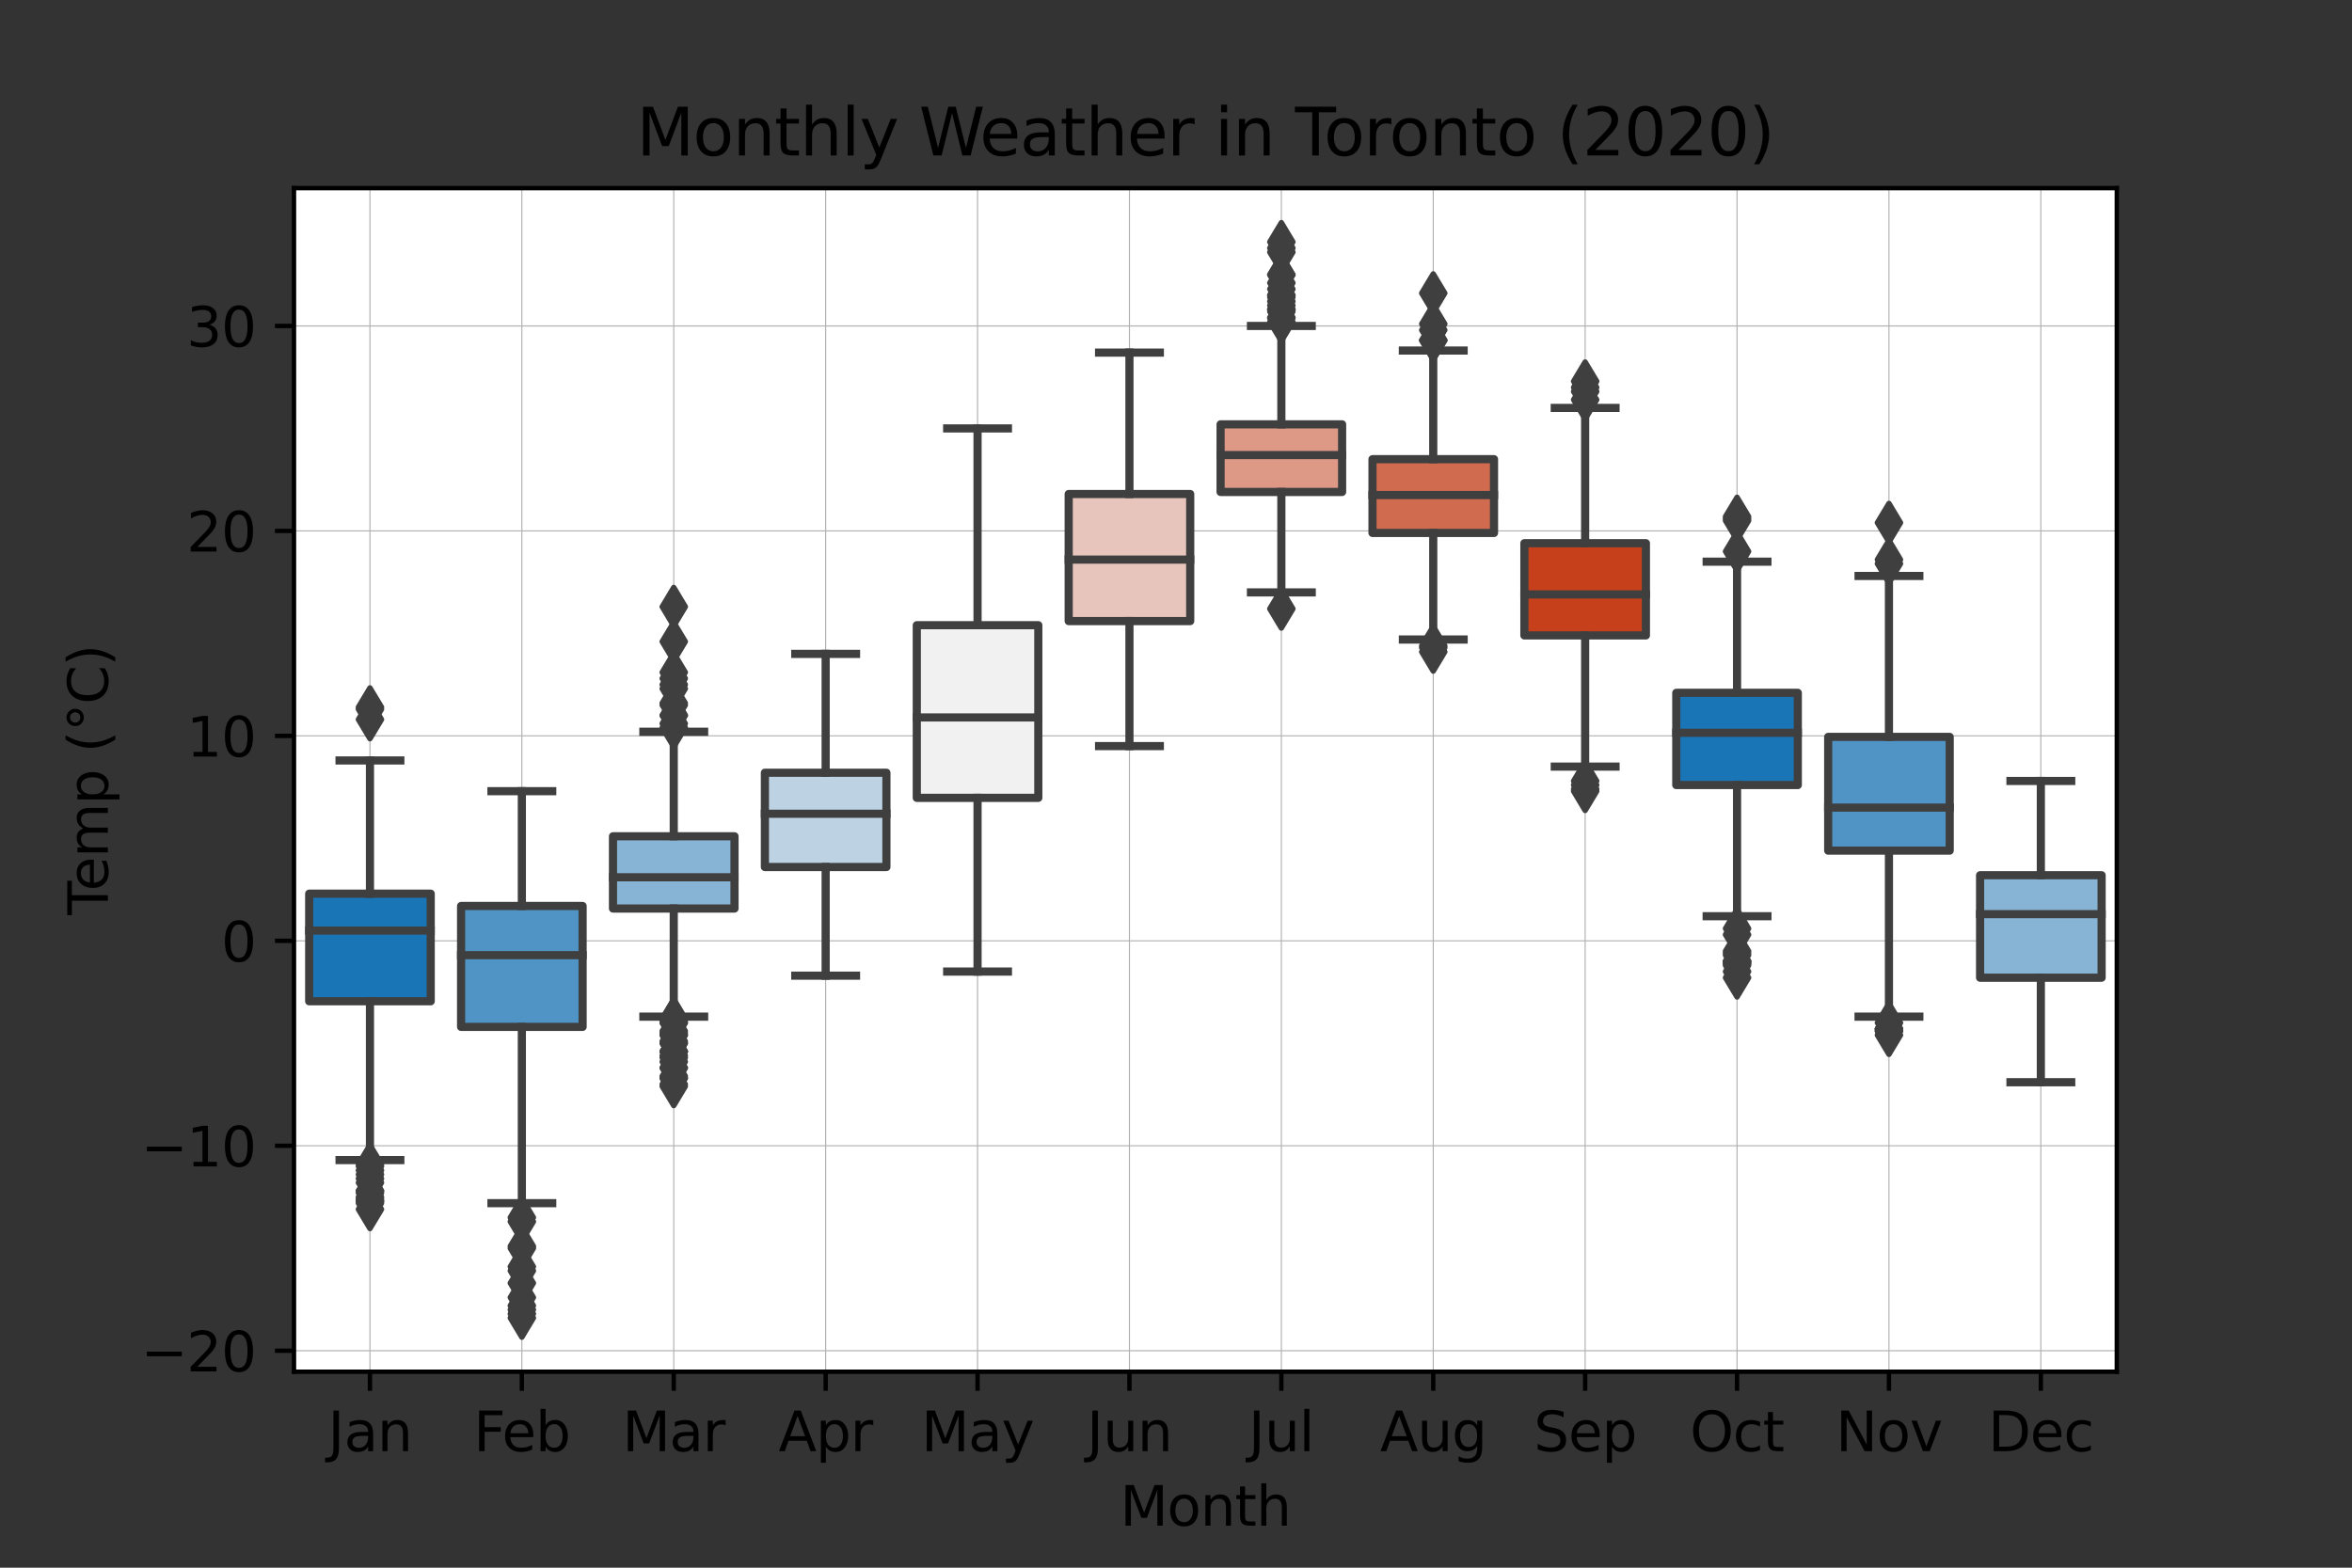 <?xml version="1.0" encoding="utf-8" standalone="no"?>
<!DOCTYPE svg PUBLIC "-//W3C//DTD SVG 1.1//EN"
  "http://www.w3.org/Graphics/SVG/1.1/DTD/svg11.dtd">
<svg xmlns:xlink="http://www.w3.org/1999/xlink" width="432pt" height="288pt" viewBox="0 0 432 288" xmlns="http://www.w3.org/2000/svg" version="1.1">
 <rect x="0" y="0" width="432" height="288" fill="#333333" stroke="none"/>
 <defs>
  <style type="text/css">*{stroke-linejoin: round; stroke-linecap: butt}</style>
 </defs>
 <g id="figure_1">
  <g id="patch_1">
   <path d="M 0 288 
L 432 288 
L 432 0 
L 0 0 
L 0 288 
z
" style="fill: none"/>
  </g>
  <g id="axes_1">
   <g id="patch_2">
    <path d="M 54 252 
L 388.8 252 
L 388.8 34.56 
L 54 34.56 
z
" style="fill: #ffffff"/>
   </g>
   <g id="matplotlib.axis_1">
    <g id="xtick_1">
     <g id="line2d_1">
      <path d="M 67.95 252 
L 67.95 34.56 
" clip-path="url(#p3ac0b367e2)" style="fill: none; stroke: #b0b0b0; stroke-width: 0.2; stroke-linecap: square"/>
     </g>
     <g id="line2d_2">
      <defs>
       <path id="m7400046c72" d="M 0 0 
L 0 3.5 
" style="stroke: #000000; stroke-width: 0.8"/>
      </defs>
      <g>
       <use xlink:href="#m7400046c72" x="67.95" y="252" style="stroke: #000000; stroke-width: 0.8"/>
      </g>
     </g>
     <g id="text_1">
      <!-- Jan -->
      <g transform="translate(60.242 266.598)scale(0.1 -0.1)">
       <defs>
        <path id="DejaVuSans-4a" d="M 628 4666 
L 1259 4666 
L 1259 325 
Q 1259 -519 939 -900 
Q 619 -1281 -91 -1281 
L -331 -1281 
L -331 -750 
L -134 -750 
Q 284 -750 456 -515 
Q 628 -281 628 325 
L 628 4666 
z
" transform="scale(0.016)"/>
        <path id="DejaVuSans-61" d="M 2194 1759 
Q 1497 1759 1228 1600 
Q 959 1441 959 1056 
Q 959 750 1161 570 
Q 1363 391 1709 391 
Q 2188 391 2477 730 
Q 2766 1069 2766 1631 
L 2766 1759 
L 2194 1759 
z
M 3341 1997 
L 3341 0 
L 2766 0 
L 2766 531 
Q 2569 213 2275 61 
Q 1981 -91 1556 -91 
Q 1019 -91 701 211 
Q 384 513 384 1019 
Q 384 1609 779 1909 
Q 1175 2209 1959 2209 
L 2766 2209 
L 2766 2266 
Q 2766 2663 2505 2880 
Q 2244 3097 1772 3097 
Q 1472 3097 1187 3025 
Q 903 2953 641 2809 
L 641 3341 
Q 956 3463 1253 3523 
Q 1550 3584 1831 3584 
Q 2591 3584 2966 3190 
Q 3341 2797 3341 1997 
z
" transform="scale(0.016)"/>
        <path id="DejaVuSans-6e" d="M 3513 2113 
L 3513 0 
L 2938 0 
L 2938 2094 
Q 2938 2591 2744 2837 
Q 2550 3084 2163 3084 
Q 1697 3084 1428 2787 
Q 1159 2491 1159 1978 
L 1159 0 
L 581 0 
L 581 3500 
L 1159 3500 
L 1159 2956 
Q 1366 3272 1645 3428 
Q 1925 3584 2291 3584 
Q 2894 3584 3203 3211 
Q 3513 2838 3513 2113 
z
" transform="scale(0.016)"/>
       </defs>
       <use xlink:href="#DejaVuSans-4a"/>
       <use xlink:href="#DejaVuSans-61" x="29.492"/>
       <use xlink:href="#DejaVuSans-6e" x="90.771"/>
      </g>
     </g>
    </g>
    <g id="xtick_2">
     <g id="line2d_3">
      <path d="M 95.85 252 
L 95.85 34.56 
" clip-path="url(#p3ac0b367e2)" style="fill: none; stroke: #b0b0b0; stroke-width: 0.2; stroke-linecap: square"/>
     </g>
     <g id="line2d_4">
      <g>
       <use xlink:href="#m7400046c72" x="95.85" y="252" style="stroke: #000000; stroke-width: 0.8"/>
      </g>
     </g>
     <g id="text_2">
      <!-- Feb -->
      <g transform="translate(86.998 266.598)scale(0.1 -0.1)">
       <defs>
        <path id="DejaVuSans-46" d="M 628 4666 
L 3309 4666 
L 3309 4134 
L 1259 4134 
L 1259 2759 
L 3109 2759 
L 3109 2228 
L 1259 2228 
L 1259 0 
L 628 0 
L 628 4666 
z
" transform="scale(0.016)"/>
        <path id="DejaVuSans-65" d="M 3597 1894 
L 3597 1613 
L 953 1613 
Q 991 1019 1311 708 
Q 1631 397 2203 397 
Q 2534 397 2845 478 
Q 3156 559 3463 722 
L 3463 178 
Q 3153 47 2828 -22 
Q 2503 -91 2169 -91 
Q 1331 -91 842 396 
Q 353 884 353 1716 
Q 353 2575 817 3079 
Q 1281 3584 2069 3584 
Q 2775 3584 3186 3129 
Q 3597 2675 3597 1894 
z
M 3022 2063 
Q 3016 2534 2758 2815 
Q 2500 3097 2075 3097 
Q 1594 3097 1305 2825 
Q 1016 2553 972 2059 
L 3022 2063 
z
" transform="scale(0.016)"/>
        <path id="DejaVuSans-62" d="M 3116 1747 
Q 3116 2381 2855 2742 
Q 2594 3103 2138 3103 
Q 1681 3103 1420 2742 
Q 1159 2381 1159 1747 
Q 1159 1113 1420 752 
Q 1681 391 2138 391 
Q 2594 391 2855 752 
Q 3116 1113 3116 1747 
z
M 1159 2969 
Q 1341 3281 1617 3432 
Q 1894 3584 2278 3584 
Q 2916 3584 3314 3078 
Q 3713 2572 3713 1747 
Q 3713 922 3314 415 
Q 2916 -91 2278 -91 
Q 1894 -91 1617 61 
Q 1341 213 1159 525 
L 1159 0 
L 581 0 
L 581 4863 
L 1159 4863 
L 1159 2969 
z
" transform="scale(0.016)"/>
       </defs>
       <use xlink:href="#DejaVuSans-46"/>
       <use xlink:href="#DejaVuSans-65" x="52.02"/>
       <use xlink:href="#DejaVuSans-62" x="113.543"/>
      </g>
     </g>
    </g>
    <g id="xtick_3">
     <g id="line2d_5">
      <path d="M 123.75 252 
L 123.75 34.56 
" clip-path="url(#p3ac0b367e2)" style="fill: none; stroke: #b0b0b0; stroke-width: 0.2; stroke-linecap: square"/>
     </g>
     <g id="line2d_6">
      <g>
       <use xlink:href="#m7400046c72" x="123.75" y="252" style="stroke: #000000; stroke-width: 0.8"/>
      </g>
     </g>
     <g id="text_3">
      <!-- Mar -->
      <g transform="translate(114.316 266.598)scale(0.1 -0.1)">
       <defs>
        <path id="DejaVuSans-4d" d="M 628 4666 
L 1569 4666 
L 2759 1491 
L 3956 4666 
L 4897 4666 
L 4897 0 
L 4281 0 
L 4281 4097 
L 3078 897 
L 2444 897 
L 1241 4097 
L 1241 0 
L 628 0 
L 628 4666 
z
" transform="scale(0.016)"/>
        <path id="DejaVuSans-72" d="M 2631 2963 
Q 2534 3019 2420 3045 
Q 2306 3072 2169 3072 
Q 1681 3072 1420 2755 
Q 1159 2438 1159 1844 
L 1159 0 
L 581 0 
L 581 3500 
L 1159 3500 
L 1159 2956 
Q 1341 3275 1631 3429 
Q 1922 3584 2338 3584 
Q 2397 3584 2469 3576 
Q 2541 3569 2628 3553 
L 2631 2963 
z
" transform="scale(0.016)"/>
       </defs>
       <use xlink:href="#DejaVuSans-4d"/>
       <use xlink:href="#DejaVuSans-61" x="86.279"/>
       <use xlink:href="#DejaVuSans-72" x="147.559"/>
      </g>
     </g>
    </g>
    <g id="xtick_4">
     <g id="line2d_7">
      <path d="M 151.65 252 
L 151.65 34.56 
" clip-path="url(#p3ac0b367e2)" style="fill: none; stroke: #b0b0b0; stroke-width: 0.2; stroke-linecap: square"/>
     </g>
     <g id="line2d_8">
      <g>
       <use xlink:href="#m7400046c72" x="151.65" y="252" style="stroke: #000000; stroke-width: 0.8"/>
      </g>
     </g>
     <g id="text_4">
      <!-- Apr -->
      <g transform="translate(143 266.598)scale(0.1 -0.1)">
       <defs>
        <path id="DejaVuSans-41" d="M 2188 4044 
L 1331 1722 
L 3047 1722 
L 2188 4044 
z
M 1831 4666 
L 2547 4666 
L 4325 0 
L 3669 0 
L 3244 1197 
L 1141 1197 
L 716 0 
L 50 0 
L 1831 4666 
z
" transform="scale(0.016)"/>
        <path id="DejaVuSans-70" d="M 1159 525 
L 1159 -1331 
L 581 -1331 
L 581 3500 
L 1159 3500 
L 1159 2969 
Q 1341 3281 1617 3432 
Q 1894 3584 2278 3584 
Q 2916 3584 3314 3078 
Q 3713 2572 3713 1747 
Q 3713 922 3314 415 
Q 2916 -91 2278 -91 
Q 1894 -91 1617 61 
Q 1341 213 1159 525 
z
M 3116 1747 
Q 3116 2381 2855 2742 
Q 2594 3103 2138 3103 
Q 1681 3103 1420 2742 
Q 1159 2381 1159 1747 
Q 1159 1113 1420 752 
Q 1681 391 2138 391 
Q 2594 391 2855 752 
Q 3116 1113 3116 1747 
z
" transform="scale(0.016)"/>
       </defs>
       <use xlink:href="#DejaVuSans-41"/>
       <use xlink:href="#DejaVuSans-70" x="68.408"/>
       <use xlink:href="#DejaVuSans-72" x="131.885"/>
      </g>
     </g>
    </g>
    <g id="xtick_5">
     <g id="line2d_9">
      <path d="M 179.55 252 
L 179.55 34.56 
" clip-path="url(#p3ac0b367e2)" style="fill: none; stroke: #b0b0b0; stroke-width: 0.2; stroke-linecap: square"/>
     </g>
     <g id="line2d_10">
      <g>
       <use xlink:href="#m7400046c72" x="179.55" y="252" style="stroke: #000000; stroke-width: 0.8"/>
      </g>
     </g>
     <g id="text_5">
      <!-- May -->
      <g transform="translate(169.213 266.598)scale(0.1 -0.1)">
       <defs>
        <path id="DejaVuSans-79" d="M 2059 -325 
Q 1816 -950 1584 -1140 
Q 1353 -1331 966 -1331 
L 506 -1331 
L 506 -850 
L 844 -850 
Q 1081 -850 1212 -737 
Q 1344 -625 1503 -206 
L 1606 56 
L 191 3500 
L 800 3500 
L 1894 763 
L 2988 3500 
L 3597 3500 
L 2059 -325 
z
" transform="scale(0.016)"/>
       </defs>
       <use xlink:href="#DejaVuSans-4d"/>
       <use xlink:href="#DejaVuSans-61" x="86.279"/>
       <use xlink:href="#DejaVuSans-79" x="147.559"/>
      </g>
     </g>
    </g>
    <g id="xtick_6">
     <g id="line2d_11">
      <path d="M 207.45 252 
L 207.45 34.56 
" clip-path="url(#p3ac0b367e2)" style="fill: none; stroke: #b0b0b0; stroke-width: 0.2; stroke-linecap: square"/>
     </g>
     <g id="line2d_12">
      <g>
       <use xlink:href="#m7400046c72" x="207.45" y="252" style="stroke: #000000; stroke-width: 0.8"/>
      </g>
     </g>
     <g id="text_6">
      <!-- Jun -->
      <g transform="translate(199.637 266.598)scale(0.1 -0.1)">
       <defs>
        <path id="DejaVuSans-75" d="M 544 1381 
L 544 3500 
L 1119 3500 
L 1119 1403 
Q 1119 906 1312 657 
Q 1506 409 1894 409 
Q 2359 409 2629 706 
Q 2900 1003 2900 1516 
L 2900 3500 
L 3475 3500 
L 3475 0 
L 2900 0 
L 2900 538 
Q 2691 219 2414 64 
Q 2138 -91 1772 -91 
Q 1169 -91 856 284 
Q 544 659 544 1381 
z
M 1991 3584 
L 1991 3584 
z
" transform="scale(0.016)"/>
       </defs>
       <use xlink:href="#DejaVuSans-4a"/>
       <use xlink:href="#DejaVuSans-75" x="29.492"/>
       <use xlink:href="#DejaVuSans-6e" x="92.871"/>
      </g>
     </g>
    </g>
    <g id="xtick_7">
     <g id="line2d_13">
      <path d="M 235.35 252 
L 235.35 34.56 
" clip-path="url(#p3ac0b367e2)" style="fill: none; stroke: #b0b0b0; stroke-width: 0.2; stroke-linecap: square"/>
     </g>
     <g id="line2d_14">
      <g>
       <use xlink:href="#m7400046c72" x="235.35" y="252" style="stroke: #000000; stroke-width: 0.8"/>
      </g>
     </g>
     <g id="text_7">
      <!-- Jul -->
      <g transform="translate(229.317 266.598)scale(0.1 -0.1)">
       <defs>
        <path id="DejaVuSans-6c" d="M 603 4863 
L 1178 4863 
L 1178 0 
L 603 0 
L 603 4863 
z
" transform="scale(0.016)"/>
       </defs>
       <use xlink:href="#DejaVuSans-4a"/>
       <use xlink:href="#DejaVuSans-75" x="29.492"/>
       <use xlink:href="#DejaVuSans-6c" x="92.871"/>
      </g>
     </g>
    </g>
    <g id="xtick_8">
     <g id="line2d_15">
      <path d="M 263.25 252 
L 263.25 34.56 
" clip-path="url(#p3ac0b367e2)" style="fill: none; stroke: #b0b0b0; stroke-width: 0.2; stroke-linecap: square"/>
     </g>
     <g id="line2d_16">
      <g>
       <use xlink:href="#m7400046c72" x="263.25" y="252" style="stroke: #000000; stroke-width: 0.8"/>
      </g>
     </g>
     <g id="text_8">
      <!-- Aug -->
      <g transform="translate(253.487 266.598)scale(0.1 -0.1)">
       <defs>
        <path id="DejaVuSans-67" d="M 2906 1791 
Q 2906 2416 2648 2759 
Q 2391 3103 1925 3103 
Q 1463 3103 1205 2759 
Q 947 2416 947 1791 
Q 947 1169 1205 825 
Q 1463 481 1925 481 
Q 2391 481 2648 825 
Q 2906 1169 2906 1791 
z
M 3481 434 
Q 3481 -459 3084 -895 
Q 2688 -1331 1869 -1331 
Q 1566 -1331 1297 -1286 
Q 1028 -1241 775 -1147 
L 775 -588 
Q 1028 -725 1275 -790 
Q 1522 -856 1778 -856 
Q 2344 -856 2625 -561 
Q 2906 -266 2906 331 
L 2906 616 
Q 2728 306 2450 153 
Q 2172 0 1784 0 
Q 1141 0 747 490 
Q 353 981 353 1791 
Q 353 2603 747 3093 
Q 1141 3584 1784 3584 
Q 2172 3584 2450 3431 
Q 2728 3278 2906 2969 
L 2906 3500 
L 3481 3500 
L 3481 434 
z
" transform="scale(0.016)"/>
       </defs>
       <use xlink:href="#DejaVuSans-41"/>
       <use xlink:href="#DejaVuSans-75" x="68.408"/>
       <use xlink:href="#DejaVuSans-67" x="131.787"/>
      </g>
     </g>
    </g>
    <g id="xtick_9">
     <g id="line2d_17">
      <path d="M 291.15 252 
L 291.15 34.56 
" clip-path="url(#p3ac0b367e2)" style="fill: none; stroke: #b0b0b0; stroke-width: 0.2; stroke-linecap: square"/>
     </g>
     <g id="line2d_18">
      <g>
       <use xlink:href="#m7400046c72" x="291.15" y="252" style="stroke: #000000; stroke-width: 0.8"/>
      </g>
     </g>
     <g id="text_9">
      <!-- Sep -->
      <g transform="translate(281.725 266.598)scale(0.1 -0.1)">
       <defs>
        <path id="DejaVuSans-53" d="M 3425 4513 
L 3425 3897 
Q 3066 4069 2747 4153 
Q 2428 4238 2131 4238 
Q 1616 4238 1336 4038 
Q 1056 3838 1056 3469 
Q 1056 3159 1242 3001 
Q 1428 2844 1947 2747 
L 2328 2669 
Q 3034 2534 3370 2195 
Q 3706 1856 3706 1288 
Q 3706 609 3251 259 
Q 2797 -91 1919 -91 
Q 1588 -91 1214 -16 
Q 841 59 441 206 
L 441 856 
Q 825 641 1194 531 
Q 1563 422 1919 422 
Q 2459 422 2753 634 
Q 3047 847 3047 1241 
Q 3047 1584 2836 1778 
Q 2625 1972 2144 2069 
L 1759 2144 
Q 1053 2284 737 2584 
Q 422 2884 422 3419 
Q 422 4038 858 4394 
Q 1294 4750 2059 4750 
Q 2388 4750 2728 4690 
Q 3069 4631 3425 4513 
z
" transform="scale(0.016)"/>
       </defs>
       <use xlink:href="#DejaVuSans-53"/>
       <use xlink:href="#DejaVuSans-65" x="63.477"/>
       <use xlink:href="#DejaVuSans-70" x="125"/>
      </g>
     </g>
    </g>
    <g id="xtick_10">
     <g id="line2d_19">
      <path d="M 319.05 252 
L 319.05 34.56 
" clip-path="url(#p3ac0b367e2)" style="fill: none; stroke: #b0b0b0; stroke-width: 0.2; stroke-linecap: square"/>
     </g>
     <g id="line2d_20">
      <g>
       <use xlink:href="#m7400046c72" x="319.05" y="252" style="stroke: #000000; stroke-width: 0.8"/>
      </g>
     </g>
     <g id="text_10">
      <!-- Oct -->
      <g transform="translate(310.405 266.598)scale(0.1 -0.1)">
       <defs>
        <path id="DejaVuSans-4f" d="M 2522 4238 
Q 1834 4238 1429 3725 
Q 1025 3213 1025 2328 
Q 1025 1447 1429 934 
Q 1834 422 2522 422 
Q 3209 422 3611 934 
Q 4013 1447 4013 2328 
Q 4013 3213 3611 3725 
Q 3209 4238 2522 4238 
z
M 2522 4750 
Q 3503 4750 4090 4092 
Q 4678 3434 4678 2328 
Q 4678 1225 4090 567 
Q 3503 -91 2522 -91 
Q 1538 -91 948 565 
Q 359 1222 359 2328 
Q 359 3434 948 4092 
Q 1538 4750 2522 4750 
z
" transform="scale(0.016)"/>
        <path id="DejaVuSans-63" d="M 3122 3366 
L 3122 2828 
Q 2878 2963 2633 3030 
Q 2388 3097 2138 3097 
Q 1578 3097 1268 2742 
Q 959 2388 959 1747 
Q 959 1106 1268 751 
Q 1578 397 2138 397 
Q 2388 397 2633 464 
Q 2878 531 3122 666 
L 3122 134 
Q 2881 22 2623 -34 
Q 2366 -91 2075 -91 
Q 1284 -91 818 406 
Q 353 903 353 1747 
Q 353 2603 823 3093 
Q 1294 3584 2113 3584 
Q 2378 3584 2631 3529 
Q 2884 3475 3122 3366 
z
" transform="scale(0.016)"/>
        <path id="DejaVuSans-74" d="M 1172 4494 
L 1172 3500 
L 2356 3500 
L 2356 3053 
L 1172 3053 
L 1172 1153 
Q 1172 725 1289 603 
Q 1406 481 1766 481 
L 2356 481 
L 2356 0 
L 1766 0 
Q 1100 0 847 248 
Q 594 497 594 1153 
L 594 3053 
L 172 3053 
L 172 3500 
L 594 3500 
L 594 4494 
L 1172 4494 
z
" transform="scale(0.016)"/>
       </defs>
       <use xlink:href="#DejaVuSans-4f"/>
       <use xlink:href="#DejaVuSans-63" x="78.711"/>
       <use xlink:href="#DejaVuSans-74" x="133.691"/>
      </g>
     </g>
    </g>
    <g id="xtick_11">
     <g id="line2d_21">
      <path d="M 346.95 252 
L 346.95 34.56 
" clip-path="url(#p3ac0b367e2)" style="fill: none; stroke: #b0b0b0; stroke-width: 0.2; stroke-linecap: square"/>
     </g>
     <g id="line2d_22">
      <g>
       <use xlink:href="#m7400046c72" x="346.95" y="252" style="stroke: #000000; stroke-width: 0.8"/>
      </g>
     </g>
     <g id="text_11">
      <!-- Nov -->
      <g transform="translate(337.191 266.598)scale(0.1 -0.1)">
       <defs>
        <path id="DejaVuSans-4e" d="M 628 4666 
L 1478 4666 
L 3547 763 
L 3547 4666 
L 4159 4666 
L 4159 0 
L 3309 0 
L 1241 3903 
L 1241 0 
L 628 0 
L 628 4666 
z
" transform="scale(0.016)"/>
        <path id="DejaVuSans-6f" d="M 1959 3097 
Q 1497 3097 1228 2736 
Q 959 2375 959 1747 
Q 959 1119 1226 758 
Q 1494 397 1959 397 
Q 2419 397 2687 759 
Q 2956 1122 2956 1747 
Q 2956 2369 2687 2733 
Q 2419 3097 1959 3097 
z
M 1959 3584 
Q 2709 3584 3137 3096 
Q 3566 2609 3566 1747 
Q 3566 888 3137 398 
Q 2709 -91 1959 -91 
Q 1206 -91 779 398 
Q 353 888 353 1747 
Q 353 2609 779 3096 
Q 1206 3584 1959 3584 
z
" transform="scale(0.016)"/>
        <path id="DejaVuSans-76" d="M 191 3500 
L 800 3500 
L 1894 563 
L 2988 3500 
L 3597 3500 
L 2284 0 
L 1503 0 
L 191 3500 
z
" transform="scale(0.016)"/>
       </defs>
       <use xlink:href="#DejaVuSans-4e"/>
       <use xlink:href="#DejaVuSans-6f" x="74.805"/>
       <use xlink:href="#DejaVuSans-76" x="135.986"/>
      </g>
     </g>
    </g>
    <g id="xtick_12">
     <g id="line2d_23">
      <path d="M 374.85 252 
L 374.85 34.56 
" clip-path="url(#p3ac0b367e2)" style="fill: none; stroke: #b0b0b0; stroke-width: 0.2; stroke-linecap: square"/>
     </g>
     <g id="line2d_24">
      <g>
       <use xlink:href="#m7400046c72" x="374.85" y="252" style="stroke: #000000; stroke-width: 0.8"/>
      </g>
     </g>
     <g id="text_12">
      <!-- Dec -->
      <g transform="translate(365.174 266.598)scale(0.1 -0.1)">
       <defs>
        <path id="DejaVuSans-44" d="M 1259 4147 
L 1259 519 
L 2022 519 
Q 2988 519 3436 956 
Q 3884 1394 3884 2338 
Q 3884 3275 3436 3711 
Q 2988 4147 2022 4147 
L 1259 4147 
z
M 628 4666 
L 1925 4666 
Q 3281 4666 3915 4102 
Q 4550 3538 4550 2338 
Q 4550 1131 3912 565 
Q 3275 0 1925 0 
L 628 0 
L 628 4666 
z
" transform="scale(0.016)"/>
       </defs>
       <use xlink:href="#DejaVuSans-44"/>
       <use xlink:href="#DejaVuSans-65" x="77.002"/>
       <use xlink:href="#DejaVuSans-63" x="138.525"/>
      </g>
     </g>
    </g>
    <g id="text_13">
     <!-- Month -->
     <g transform="translate(205.729 280.277)scale(0.1 -0.1)">
      <defs>
       <path id="DejaVuSans-68" d="M 3513 2113 
L 3513 0 
L 2938 0 
L 2938 2094 
Q 2938 2591 2744 2837 
Q 2550 3084 2163 3084 
Q 1697 3084 1428 2787 
Q 1159 2491 1159 1978 
L 1159 0 
L 581 0 
L 581 4863 
L 1159 4863 
L 1159 2956 
Q 1366 3272 1645 3428 
Q 1925 3584 2291 3584 
Q 2894 3584 3203 3211 
Q 3513 2838 3513 2113 
z
" transform="scale(0.016)"/>
      </defs>
      <use xlink:href="#DejaVuSans-4d"/>
      <use xlink:href="#DejaVuSans-6f" x="86.279"/>
      <use xlink:href="#DejaVuSans-6e" x="147.461"/>
      <use xlink:href="#DejaVuSans-74" x="210.84"/>
      <use xlink:href="#DejaVuSans-68" x="250.049"/>
     </g>
    </g>
   </g>
   <g id="matplotlib.axis_2">
    <g id="ytick_1">
     <g id="line2d_25">
      <path d="M 54 248.141 
L 388.8 248.141 
" clip-path="url(#p3ac0b367e2)" style="fill: none; stroke: #b0b0b0; stroke-width: 0.2; stroke-linecap: square"/>
     </g>
     <g id="line2d_26">
      <defs>
       <path id="m0a47a369d0" d="M 0 0 
L -3.5 0 
" style="stroke: #000000; stroke-width: 0.8"/>
      </defs>
      <g>
       <use xlink:href="#m0a47a369d0" x="54" y="248.141" style="stroke: #000000; stroke-width: 0.8"/>
      </g>
     </g>
     <g id="text_14">
      <!-- −20 -->
      <g transform="translate(25.895 251.94)scale(0.1 -0.1)">
       <defs>
        <path id="DejaVuSans-2212" d="M 678 2272 
L 4684 2272 
L 4684 1741 
L 678 1741 
L 678 2272 
z
" transform="scale(0.016)"/>
        <path id="DejaVuSans-32" d="M 1228 531 
L 3431 531 
L 3431 0 
L 469 0 
L 469 531 
Q 828 903 1448 1529 
Q 2069 2156 2228 2338 
Q 2531 2678 2651 2914 
Q 2772 3150 2772 3378 
Q 2772 3750 2511 3984 
Q 2250 4219 1831 4219 
Q 1534 4219 1204 4116 
Q 875 4013 500 3803 
L 500 4441 
Q 881 4594 1212 4672 
Q 1544 4750 1819 4750 
Q 2544 4750 2975 4387 
Q 3406 4025 3406 3419 
Q 3406 3131 3298 2873 
Q 3191 2616 2906 2266 
Q 2828 2175 2409 1742 
Q 1991 1309 1228 531 
z
" transform="scale(0.016)"/>
        <path id="DejaVuSans-30" d="M 2034 4250 
Q 1547 4250 1301 3770 
Q 1056 3291 1056 2328 
Q 1056 1369 1301 889 
Q 1547 409 2034 409 
Q 2525 409 2770 889 
Q 3016 1369 3016 2328 
Q 3016 3291 2770 3770 
Q 2525 4250 2034 4250 
z
M 2034 4750 
Q 2819 4750 3233 4129 
Q 3647 3509 3647 2328 
Q 3647 1150 3233 529 
Q 2819 -91 2034 -91 
Q 1250 -91 836 529 
Q 422 1150 422 2328 
Q 422 3509 836 4129 
Q 1250 4750 2034 4750 
z
" transform="scale(0.016)"/>
       </defs>
       <use xlink:href="#DejaVuSans-2212"/>
       <use xlink:href="#DejaVuSans-32" x="83.789"/>
       <use xlink:href="#DejaVuSans-30" x="147.412"/>
      </g>
     </g>
    </g>
    <g id="ytick_2">
     <g id="line2d_27">
      <path d="M 54 210.489 
L 388.8 210.489 
" clip-path="url(#p3ac0b367e2)" style="fill: none; stroke: #b0b0b0; stroke-width: 0.2; stroke-linecap: square"/>
     </g>
     <g id="line2d_28">
      <g>
       <use xlink:href="#m0a47a369d0" x="54" y="210.489" style="stroke: #000000; stroke-width: 0.8"/>
      </g>
     </g>
     <g id="text_15">
      <!-- −10 -->
      <g transform="translate(25.895 214.288)scale(0.1 -0.1)">
       <defs>
        <path id="DejaVuSans-31" d="M 794 531 
L 1825 531 
L 1825 4091 
L 703 3866 
L 703 4441 
L 1819 4666 
L 2450 4666 
L 2450 531 
L 3481 531 
L 3481 0 
L 794 0 
L 794 531 
z
" transform="scale(0.016)"/>
       </defs>
       <use xlink:href="#DejaVuSans-2212"/>
       <use xlink:href="#DejaVuSans-31" x="83.789"/>
       <use xlink:href="#DejaVuSans-30" x="147.412"/>
      </g>
     </g>
    </g>
    <g id="ytick_3">
     <g id="line2d_29">
      <path d="M 54 172.837 
L 388.8 172.837 
" clip-path="url(#p3ac0b367e2)" style="fill: none; stroke: #b0b0b0; stroke-width: 0.2; stroke-linecap: square"/>
     </g>
     <g id="line2d_30">
      <g>
       <use xlink:href="#m0a47a369d0" x="54" y="172.837" style="stroke: #000000; stroke-width: 0.8"/>
      </g>
     </g>
     <g id="text_16">
      <!-- 0 -->
      <g transform="translate(40.638 176.636)scale(0.1 -0.1)">
       <use xlink:href="#DejaVuSans-30"/>
      </g>
     </g>
    </g>
    <g id="ytick_4">
     <g id="line2d_31">
      <path d="M 54 135.185 
L 388.8 135.185 
" clip-path="url(#p3ac0b367e2)" style="fill: none; stroke: #b0b0b0; stroke-width: 0.2; stroke-linecap: square"/>
     </g>
     <g id="line2d_32">
      <g>
       <use xlink:href="#m0a47a369d0" x="54" y="135.185" style="stroke: #000000; stroke-width: 0.8"/>
      </g>
     </g>
     <g id="text_17">
      <!-- 10 -->
      <g transform="translate(34.275 138.984)scale(0.1 -0.1)">
       <use xlink:href="#DejaVuSans-31"/>
       <use xlink:href="#DejaVuSans-30" x="63.623"/>
      </g>
     </g>
    </g>
    <g id="ytick_5">
     <g id="line2d_33">
      <path d="M 54 97.533 
L 388.8 97.533 
" clip-path="url(#p3ac0b367e2)" style="fill: none; stroke: #b0b0b0; stroke-width: 0.2; stroke-linecap: square"/>
     </g>
     <g id="line2d_34">
      <g>
       <use xlink:href="#m0a47a369d0" x="54" y="97.533" style="stroke: #000000; stroke-width: 0.8"/>
      </g>
     </g>
     <g id="text_18">
      <!-- 20 -->
      <g transform="translate(34.275 101.332)scale(0.1 -0.1)">
       <use xlink:href="#DejaVuSans-32"/>
       <use xlink:href="#DejaVuSans-30" x="63.623"/>
      </g>
     </g>
    </g>
    <g id="ytick_6">
     <g id="line2d_35">
      <path d="M 54 59.881 
L 388.8 59.881 
" clip-path="url(#p3ac0b367e2)" style="fill: none; stroke: #b0b0b0; stroke-width: 0.2; stroke-linecap: square"/>
     </g>
     <g id="line2d_36">
      <g>
       <use xlink:href="#m0a47a369d0" x="54" y="59.881" style="stroke: #000000; stroke-width: 0.8"/>
      </g>
     </g>
     <g id="text_19">
      <!-- 30 -->
      <g transform="translate(34.275 63.68)scale(0.1 -0.1)">
       <defs>
        <path id="DejaVuSans-33" d="M 2597 2516 
Q 3050 2419 3304 2112 
Q 3559 1806 3559 1356 
Q 3559 666 3084 287 
Q 2609 -91 1734 -91 
Q 1441 -91 1130 -33 
Q 819 25 488 141 
L 488 750 
Q 750 597 1062 519 
Q 1375 441 1716 441 
Q 2309 441 2620 675 
Q 2931 909 2931 1356 
Q 2931 1769 2642 2001 
Q 2353 2234 1838 2234 
L 1294 2234 
L 1294 2753 
L 1863 2753 
Q 2328 2753 2575 2939 
Q 2822 3125 2822 3475 
Q 2822 3834 2567 4026 
Q 2313 4219 1838 4219 
Q 1578 4219 1281 4162 
Q 984 4106 628 3988 
L 628 4550 
Q 988 4650 1302 4700 
Q 1616 4750 1894 4750 
Q 2613 4750 3031 4423 
Q 3450 4097 3450 3541 
Q 3450 3153 3228 2886 
Q 3006 2619 2597 2516 
z
" transform="scale(0.016)"/>
       </defs>
       <use xlink:href="#DejaVuSans-33"/>
       <use xlink:href="#DejaVuSans-30" x="63.623"/>
      </g>
     </g>
    </g>
    <g id="text_20">
     <!-- Temp (°C) -->
     <g transform="translate(19.816 168.087)rotate(-90)scale(0.1 -0.1)">
      <defs>
       <path id="DejaVuSans-54" d="M -19 4666 
L 3928 4666 
L 3928 4134 
L 2272 4134 
L 2272 0 
L 1638 0 
L 1638 4134 
L -19 4134 
L -19 4666 
z
" transform="scale(0.016)"/>
       <path id="DejaVuSans-6d" d="M 3328 2828 
Q 3544 3216 3844 3400 
Q 4144 3584 4550 3584 
Q 5097 3584 5394 3201 
Q 5691 2819 5691 2113 
L 5691 0 
L 5113 0 
L 5113 2094 
Q 5113 2597 4934 2840 
Q 4756 3084 4391 3084 
Q 3944 3084 3684 2787 
Q 3425 2491 3425 1978 
L 3425 0 
L 2847 0 
L 2847 2094 
Q 2847 2600 2669 2842 
Q 2491 3084 2119 3084 
Q 1678 3084 1418 2786 
Q 1159 2488 1159 1978 
L 1159 0 
L 581 0 
L 581 3500 
L 1159 3500 
L 1159 2956 
Q 1356 3278 1631 3431 
Q 1906 3584 2284 3584 
Q 2666 3584 2933 3390 
Q 3200 3197 3328 2828 
z
" transform="scale(0.016)"/>
       <path id="DejaVuSans-20" transform="scale(0.016)"/>
       <path id="DejaVuSans-28" d="M 1984 4856 
Q 1566 4138 1362 3434 
Q 1159 2731 1159 2009 
Q 1159 1288 1364 580 
Q 1569 -128 1984 -844 
L 1484 -844 
Q 1016 -109 783 600 
Q 550 1309 550 2009 
Q 550 2706 781 3412 
Q 1013 4119 1484 4856 
L 1984 4856 
z
" transform="scale(0.016)"/>
       <path id="DejaVuSans-b0" d="M 1600 4347 
Q 1350 4347 1178 4173 
Q 1006 4000 1006 3750 
Q 1006 3503 1178 3333 
Q 1350 3163 1600 3163 
Q 1850 3163 2022 3333 
Q 2194 3503 2194 3750 
Q 2194 3997 2020 4172 
Q 1847 4347 1600 4347 
z
M 1600 4750 
Q 1800 4750 1984 4673 
Q 2169 4597 2303 4453 
Q 2447 4313 2519 4134 
Q 2591 3956 2591 3750 
Q 2591 3338 2302 3052 
Q 2013 2766 1594 2766 
Q 1172 2766 890 3047 
Q 609 3328 609 3750 
Q 609 4169 896 4459 
Q 1184 4750 1600 4750 
z
" transform="scale(0.016)"/>
       <path id="DejaVuSans-43" d="M 4122 4306 
L 4122 3641 
Q 3803 3938 3442 4084 
Q 3081 4231 2675 4231 
Q 1875 4231 1450 3742 
Q 1025 3253 1025 2328 
Q 1025 1406 1450 917 
Q 1875 428 2675 428 
Q 3081 428 3442 575 
Q 3803 722 4122 1019 
L 4122 359 
Q 3791 134 3420 21 
Q 3050 -91 2638 -91 
Q 1578 -91 968 557 
Q 359 1206 359 2328 
Q 359 3453 968 4101 
Q 1578 4750 2638 4750 
Q 3056 4750 3426 4639 
Q 3797 4528 4122 4306 
z
" transform="scale(0.016)"/>
       <path id="DejaVuSans-29" d="M 513 4856 
L 1013 4856 
Q 1481 4119 1714 3412 
Q 1947 2706 1947 2009 
Q 1947 1309 1714 600 
Q 1481 -109 1013 -844 
L 513 -844 
Q 928 -128 1133 580 
Q 1338 1288 1338 2009 
Q 1338 2731 1133 3434 
Q 928 4138 513 4856 
z
" transform="scale(0.016)"/>
      </defs>
      <use xlink:href="#DejaVuSans-54"/>
      <use xlink:href="#DejaVuSans-65" x="44.084"/>
      <use xlink:href="#DejaVuSans-6d" x="105.607"/>
      <use xlink:href="#DejaVuSans-70" x="203.02"/>
      <use xlink:href="#DejaVuSans-20" x="266.496"/>
      <use xlink:href="#DejaVuSans-28" x="298.283"/>
      <use xlink:href="#DejaVuSans-b0" x="337.297"/>
      <use xlink:href="#DejaVuSans-43" x="387.297"/>
      <use xlink:href="#DejaVuSans-29" x="457.121"/>
     </g>
    </g>
   </g>
   <g id="patch_3">
    <path d="M 56.79 183.944 
L 79.11 183.944 
L 79.11 164.177 
L 56.79 164.177 
L 56.79 183.944 
z
" clip-path="url(#p3ac0b367e2)" style="fill: #1a75b7; stroke: #3f3f3f; stroke-width: 1.5; stroke-linejoin: miter"/>
   </g>
   <g id="patch_4">
    <path d="M 84.69 188.651 
L 107.01 188.651 
L 107.01 166.436 
L 84.69 166.436 
L 84.69 188.651 
z
" clip-path="url(#p3ac0b367e2)" style="fill: #5094c6; stroke: #3f3f3f; stroke-width: 1.5; stroke-linejoin: miter"/>
   </g>
   <g id="patch_5">
    <path d="M 112.59 166.907 
L 134.91 166.907 
L 134.91 153.634 
L 112.59 153.634 
L 112.59 166.907 
z
" clip-path="url(#p3ac0b367e2)" style="fill: #87b4d5; stroke: #3f3f3f; stroke-width: 1.5; stroke-linejoin: miter"/>
   </g>
   <g id="patch_6">
    <path d="M 140.49 159.282 
L 162.81 159.282 
L 162.81 141.962 
L 140.49 141.962 
L 140.49 159.282 
z
" clip-path="url(#p3ac0b367e2)" style="fill: #bdd3e4; stroke: #3f3f3f; stroke-width: 1.5; stroke-linejoin: miter"/>
   </g>
   <g id="patch_7">
    <path d="M 168.39 146.575 
L 190.71 146.575 
L 190.71 114.853 
L 168.39 114.853 
L 168.39 146.575 
z
" clip-path="url(#p3ac0b367e2)" style="fill: #f2f1f1; stroke: #3f3f3f; stroke-width: 1.5; stroke-linejoin: miter"/>
   </g>
   <g id="patch_8">
    <path d="M 196.29 114.1 
L 218.61 114.1 
L 218.61 90.756 
L 196.29 90.756 
L 196.29 114.1 
z
" clip-path="url(#p3ac0b367e2)" style="fill: #e8c5bc; stroke: #3f3f3f; stroke-width: 1.5; stroke-linejoin: miter"/>
   </g>
   <g id="patch_9">
    <path d="M 224.19 90.379 
L 246.51 90.379 
L 246.51 77.954 
L 224.19 77.954 
L 224.19 90.379 
z
" clip-path="url(#p3ac0b367e2)" style="fill: #dd9886; stroke: #3f3f3f; stroke-width: 1.5; stroke-linejoin: miter"/>
   </g>
   <g id="patch_10">
    <path d="M 252.09 97.909 
L 274.41 97.909 
L 274.41 84.355 
L 252.09 84.355 
L 252.09 97.909 
z
" clip-path="url(#p3ac0b367e2)" style="fill: #d16b50; stroke: #3f3f3f; stroke-width: 1.5; stroke-linejoin: miter"/>
   </g>
   <g id="patch_11">
    <path d="M 279.99 116.735 
L 302.31 116.735 
L 302.31 99.792 
L 279.99 99.792 
L 279.99 116.735 
z
" clip-path="url(#p3ac0b367e2)" style="fill: #c7401c; stroke: #3f3f3f; stroke-width: 1.5; stroke-linejoin: miter"/>
   </g>
   <g id="patch_12">
    <path d="M 307.89 144.221 
L 330.21 144.221 
L 330.21 127.278 
L 307.89 127.278 
L 307.89 144.221 
z
" clip-path="url(#p3ac0b367e2)" style="fill: #1a75b7; stroke: #3f3f3f; stroke-width: 1.5; stroke-linejoin: miter"/>
   </g>
   <g id="patch_13">
    <path d="M 335.79 156.27 
L 358.11 156.27 
L 358.11 135.373 
L 335.79 135.373 
L 335.79 156.27 
z
" clip-path="url(#p3ac0b367e2)" style="fill: #5094c6; stroke: #3f3f3f; stroke-width: 1.5; stroke-linejoin: miter"/>
   </g>
   <g id="patch_14">
    <path d="M 363.69 179.614 
L 386.01 179.614 
L 386.01 160.788 
L 363.69 160.788 
L 363.69 179.614 
z
" clip-path="url(#p3ac0b367e2)" style="fill: #87b4d5; stroke: #3f3f3f; stroke-width: 1.5; stroke-linejoin: miter"/>
   </g>
   <g id="line2d_37">
    <path d="M 67.95 183.944 
L 67.95 213.124 
" clip-path="url(#p3ac0b367e2)" style="fill: none; stroke: #3f3f3f; stroke-width: 1.5; stroke-linecap: square"/>
   </g>
   <g id="line2d_38">
    <path d="M 67.95 164.177 
L 67.95 139.703 
" clip-path="url(#p3ac0b367e2)" style="fill: none; stroke: #3f3f3f; stroke-width: 1.5; stroke-linecap: square"/>
   </g>
   <g id="line2d_39">
    <path d="M 62.37 213.124 
L 73.53 213.124 
" clip-path="url(#p3ac0b367e2)" style="fill: none; stroke: #3f3f3f; stroke-width: 1.5; stroke-linecap: square"/>
   </g>
   <g id="line2d_40">
    <path d="M 62.37 139.703 
L 73.53 139.703 
" clip-path="url(#p3ac0b367e2)" style="fill: none; stroke: #3f3f3f; stroke-width: 1.5; stroke-linecap: square"/>
   </g>
   <g id="line2d_41">
    <defs>
     <path id="m614a1871ed" d="M -0 3.536 
L 2.121 0 
L -0 -3.536 
L -2.121 -0 
z
" style="stroke: #3f3f3f; stroke-linejoin: miter"/>
    </defs>
    <g clip-path="url(#p3ac0b367e2)">
     <use xlink:href="#m614a1871ed" x="67.95" y="215.007" style="fill: #3f3f3f; stroke: #3f3f3f; stroke-linejoin: miter"/>
     <use xlink:href="#m614a1871ed" x="67.95" y="216.513" style="fill: #3f3f3f; stroke: #3f3f3f; stroke-linejoin: miter"/>
     <use xlink:href="#m614a1871ed" x="67.95" y="218.772" style="fill: #3f3f3f; stroke: #3f3f3f; stroke-linejoin: miter"/>
     <use xlink:href="#m614a1871ed" x="67.95" y="220.655" style="fill: #3f3f3f; stroke: #3f3f3f; stroke-linejoin: miter"/>
     <use xlink:href="#m614a1871ed" x="67.95" y="221.031" style="fill: #3f3f3f; stroke: #3f3f3f; stroke-linejoin: miter"/>
     <use xlink:href="#m614a1871ed" x="67.95" y="222.161" style="fill: #3f3f3f; stroke: #3f3f3f; stroke-linejoin: miter"/>
     <use xlink:href="#m614a1871ed" x="67.95" y="220.278" style="fill: #3f3f3f; stroke: #3f3f3f; stroke-linejoin: miter"/>
     <use xlink:href="#m614a1871ed" x="67.95" y="214.254" style="fill: #3f3f3f; stroke: #3f3f3f; stroke-linejoin: miter"/>
     <use xlink:href="#m614a1871ed" x="67.95" y="213.877" style="fill: #3f3f3f; stroke: #3f3f3f; stroke-linejoin: miter"/>
     <use xlink:href="#m614a1871ed" x="67.95" y="215.76" style="fill: #3f3f3f; stroke: #3f3f3f; stroke-linejoin: miter"/>
     <use xlink:href="#m614a1871ed" x="67.95" y="217.266" style="fill: #3f3f3f; stroke: #3f3f3f; stroke-linejoin: miter"/>
     <use xlink:href="#m614a1871ed" x="67.95" y="218.772" style="fill: #3f3f3f; stroke: #3f3f3f; stroke-linejoin: miter"/>
     <use xlink:href="#m614a1871ed" x="67.95" y="219.902" style="fill: #3f3f3f; stroke: #3f3f3f; stroke-linejoin: miter"/>
     <use xlink:href="#m614a1871ed" x="67.95" y="220.655" style="fill: #3f3f3f; stroke: #3f3f3f; stroke-linejoin: miter"/>
     <use xlink:href="#m614a1871ed" x="67.95" y="219.149" style="fill: #3f3f3f; stroke: #3f3f3f; stroke-linejoin: miter"/>
     <use xlink:href="#m614a1871ed" x="67.95" y="129.914" style="fill: #3f3f3f; stroke: #3f3f3f; stroke-linejoin: miter"/>
     <use xlink:href="#m614a1871ed" x="67.95" y="130.29" style="fill: #3f3f3f; stroke: #3f3f3f; stroke-linejoin: miter"/>
     <use xlink:href="#m614a1871ed" x="67.95" y="132.173" style="fill: #3f3f3f; stroke: #3f3f3f; stroke-linejoin: miter"/>
    </g>
   </g>
   <g id="line2d_42">
    <path d="M 95.85 188.651 
L 95.85 221.031 
" clip-path="url(#p3ac0b367e2)" style="fill: none; stroke: #3f3f3f; stroke-width: 1.5; stroke-linecap: square"/>
   </g>
   <g id="line2d_43">
    <path d="M 95.85 166.436 
L 95.85 145.351 
" clip-path="url(#p3ac0b367e2)" style="fill: none; stroke: #3f3f3f; stroke-width: 1.5; stroke-linecap: square"/>
   </g>
   <g id="line2d_44">
    <path d="M 90.27 221.031 
L 101.43 221.031 
" clip-path="url(#p3ac0b367e2)" style="fill: none; stroke: #3f3f3f; stroke-width: 1.5; stroke-linecap: square"/>
   </g>
   <g id="line2d_45">
    <path d="M 90.27 145.351 
L 101.43 145.351 
" clip-path="url(#p3ac0b367e2)" style="fill: none; stroke: #3f3f3f; stroke-width: 1.5; stroke-linecap: square"/>
   </g>
   <g id="line2d_46">
    <g clip-path="url(#p3ac0b367e2)">
     <use xlink:href="#m614a1871ed" x="95.85" y="223.667" style="fill: #3f3f3f; stroke: #3f3f3f; stroke-linejoin: miter"/>
     <use xlink:href="#m614a1871ed" x="95.85" y="228.938" style="fill: #3f3f3f; stroke: #3f3f3f; stroke-linejoin: miter"/>
     <use xlink:href="#m614a1871ed" x="95.85" y="232.703" style="fill: #3f3f3f; stroke: #3f3f3f; stroke-linejoin: miter"/>
     <use xlink:href="#m614a1871ed" x="95.85" y="235.716" style="fill: #3f3f3f; stroke: #3f3f3f; stroke-linejoin: miter"/>
     <use xlink:href="#m614a1871ed" x="95.85" y="238.351" style="fill: #3f3f3f; stroke: #3f3f3f; stroke-linejoin: miter"/>
     <use xlink:href="#m614a1871ed" x="95.85" y="240.61" style="fill: #3f3f3f; stroke: #3f3f3f; stroke-linejoin: miter"/>
     <use xlink:href="#m614a1871ed" x="95.85" y="242.116" style="fill: #3f3f3f; stroke: #3f3f3f; stroke-linejoin: miter"/>
     <use xlink:href="#m614a1871ed" x="95.85" y="241.363" style="fill: #3f3f3f; stroke: #3f3f3f; stroke-linejoin: miter"/>
     <use xlink:href="#m614a1871ed" x="95.85" y="239.857" style="fill: #3f3f3f; stroke: #3f3f3f; stroke-linejoin: miter"/>
     <use xlink:href="#m614a1871ed" x="95.85" y="233.456" style="fill: #3f3f3f; stroke: #3f3f3f; stroke-linejoin: miter"/>
     <use xlink:href="#m614a1871ed" x="95.85" y="229.315" style="fill: #3f3f3f; stroke: #3f3f3f; stroke-linejoin: miter"/>
     <use xlink:href="#m614a1871ed" x="95.85" y="224.42" style="fill: #3f3f3f; stroke: #3f3f3f; stroke-linejoin: miter"/>
    </g>
   </g>
   <g id="line2d_47">
    <path d="M 123.75 166.907 
L 123.75 186.768 
" clip-path="url(#p3ac0b367e2)" style="fill: none; stroke: #3f3f3f; stroke-width: 1.5; stroke-linecap: square"/>
   </g>
   <g id="line2d_48">
    <path d="M 123.75 153.634 
L 123.75 134.432 
" clip-path="url(#p3ac0b367e2)" style="fill: none; stroke: #3f3f3f; stroke-width: 1.5; stroke-linecap: square"/>
   </g>
   <g id="line2d_49">
    <path d="M 118.17 186.768 
L 129.33 186.768 
" clip-path="url(#p3ac0b367e2)" style="fill: none; stroke: #3f3f3f; stroke-width: 1.5; stroke-linecap: square"/>
   </g>
   <g id="line2d_50">
    <path d="M 118.17 134.432 
L 129.33 134.432 
" clip-path="url(#p3ac0b367e2)" style="fill: none; stroke: #3f3f3f; stroke-width: 1.5; stroke-linecap: square"/>
   </g>
   <g id="line2d_51">
    <g clip-path="url(#p3ac0b367e2)">
     <use xlink:href="#m614a1871ed" x="123.75" y="191.286" style="fill: #3f3f3f; stroke: #3f3f3f; stroke-linejoin: miter"/>
     <use xlink:href="#m614a1871ed" x="123.75" y="193.169" style="fill: #3f3f3f; stroke: #3f3f3f; stroke-linejoin: miter"/>
     <use xlink:href="#m614a1871ed" x="123.75" y="193.169" style="fill: #3f3f3f; stroke: #3f3f3f; stroke-linejoin: miter"/>
     <use xlink:href="#m614a1871ed" x="123.75" y="193.169" style="fill: #3f3f3f; stroke: #3f3f3f; stroke-linejoin: miter"/>
     <use xlink:href="#m614a1871ed" x="123.75" y="196.181" style="fill: #3f3f3f; stroke: #3f3f3f; stroke-linejoin: miter"/>
     <use xlink:href="#m614a1871ed" x="123.75" y="196.181" style="fill: #3f3f3f; stroke: #3f3f3f; stroke-linejoin: miter"/>
     <use xlink:href="#m614a1871ed" x="123.75" y="198.064" style="fill: #3f3f3f; stroke: #3f3f3f; stroke-linejoin: miter"/>
     <use xlink:href="#m614a1871ed" x="123.75" y="199.193" style="fill: #3f3f3f; stroke: #3f3f3f; stroke-linejoin: miter"/>
     <use xlink:href="#m614a1871ed" x="123.75" y="194.298" style="fill: #3f3f3f; stroke: #3f3f3f; stroke-linejoin: miter"/>
     <use xlink:href="#m614a1871ed" x="123.75" y="187.898" style="fill: #3f3f3f; stroke: #3f3f3f; stroke-linejoin: miter"/>
     <use xlink:href="#m614a1871ed" x="123.75" y="190.157" style="fill: #3f3f3f; stroke: #3f3f3f; stroke-linejoin: miter"/>
     <use xlink:href="#m614a1871ed" x="123.75" y="191.663" style="fill: #3f3f3f; stroke: #3f3f3f; stroke-linejoin: miter"/>
     <use xlink:href="#m614a1871ed" x="123.75" y="190.157" style="fill: #3f3f3f; stroke: #3f3f3f; stroke-linejoin: miter"/>
     <use xlink:href="#m614a1871ed" x="123.75" y="187.898" style="fill: #3f3f3f; stroke: #3f3f3f; stroke-linejoin: miter"/>
     <use xlink:href="#m614a1871ed" x="123.75" y="189.78" style="fill: #3f3f3f; stroke: #3f3f3f; stroke-linejoin: miter"/>
     <use xlink:href="#m614a1871ed" x="123.75" y="191.663" style="fill: #3f3f3f; stroke: #3f3f3f; stroke-linejoin: miter"/>
     <use xlink:href="#m614a1871ed" x="123.75" y="193.922" style="fill: #3f3f3f; stroke: #3f3f3f; stroke-linejoin: miter"/>
     <use xlink:href="#m614a1871ed" x="123.75" y="198.064" style="fill: #3f3f3f; stroke: #3f3f3f; stroke-linejoin: miter"/>
     <use xlink:href="#m614a1871ed" x="123.75" y="199.57" style="fill: #3f3f3f; stroke: #3f3f3f; stroke-linejoin: miter"/>
     <use xlink:href="#m614a1871ed" x="123.75" y="197.687" style="fill: #3f3f3f; stroke: #3f3f3f; stroke-linejoin: miter"/>
     <use xlink:href="#m614a1871ed" x="123.75" y="195.051" style="fill: #3f3f3f; stroke: #3f3f3f; stroke-linejoin: miter"/>
     <use xlink:href="#m614a1871ed" x="123.75" y="189.404" style="fill: #3f3f3f; stroke: #3f3f3f; stroke-linejoin: miter"/>
     <use xlink:href="#m614a1871ed" x="123.75" y="187.145" style="fill: #3f3f3f; stroke: #3f3f3f; stroke-linejoin: miter"/>
     <use xlink:href="#m614a1871ed" x="123.75" y="187.145" style="fill: #3f3f3f; stroke: #3f3f3f; stroke-linejoin: miter"/>
     <use xlink:href="#m614a1871ed" x="123.75" y="187.521" style="fill: #3f3f3f; stroke: #3f3f3f; stroke-linejoin: miter"/>
     <use xlink:href="#m614a1871ed" x="123.75" y="131.42" style="fill: #3f3f3f; stroke: #3f3f3f; stroke-linejoin: miter"/>
     <use xlink:href="#m614a1871ed" x="123.75" y="117.865" style="fill: #3f3f3f; stroke: #3f3f3f; stroke-linejoin: miter"/>
     <use xlink:href="#m614a1871ed" x="123.75" y="126.525" style="fill: #3f3f3f; stroke: #3f3f3f; stroke-linejoin: miter"/>
     <use xlink:href="#m614a1871ed" x="123.75" y="131.42" style="fill: #3f3f3f; stroke: #3f3f3f; stroke-linejoin: miter"/>
     <use xlink:href="#m614a1871ed" x="123.75" y="129.161" style="fill: #3f3f3f; stroke: #3f3f3f; stroke-linejoin: miter"/>
     <use xlink:href="#m614a1871ed" x="123.75" y="125.772" style="fill: #3f3f3f; stroke: #3f3f3f; stroke-linejoin: miter"/>
     <use xlink:href="#m614a1871ed" x="123.75" y="129.537" style="fill: #3f3f3f; stroke: #3f3f3f; stroke-linejoin: miter"/>
     <use xlink:href="#m614a1871ed" x="123.75" y="132.926" style="fill: #3f3f3f; stroke: #3f3f3f; stroke-linejoin: miter"/>
     <use xlink:href="#m614a1871ed" x="123.75" y="111.464" style="fill: #3f3f3f; stroke: #3f3f3f; stroke-linejoin: miter"/>
     <use xlink:href="#m614a1871ed" x="123.75" y="123.513" style="fill: #3f3f3f; stroke: #3f3f3f; stroke-linejoin: miter"/>
     <use xlink:href="#m614a1871ed" x="123.75" y="124.642" style="fill: #3f3f3f; stroke: #3f3f3f; stroke-linejoin: miter"/>
     <use xlink:href="#m614a1871ed" x="123.75" y="133.679" style="fill: #3f3f3f; stroke: #3f3f3f; stroke-linejoin: miter"/>
    </g>
   </g>
   <g id="line2d_52">
    <path d="M 151.65 159.282 
L 151.65 179.238 
" clip-path="url(#p3ac0b367e2)" style="fill: none; stroke: #3f3f3f; stroke-width: 1.5; stroke-linecap: square"/>
   </g>
   <g id="line2d_53">
    <path d="M 151.65 141.962 
L 151.65 120.124 
" clip-path="url(#p3ac0b367e2)" style="fill: none; stroke: #3f3f3f; stroke-width: 1.5; stroke-linecap: square"/>
   </g>
   <g id="line2d_54">
    <path d="M 146.07 179.238 
L 157.23 179.238 
" clip-path="url(#p3ac0b367e2)" style="fill: none; stroke: #3f3f3f; stroke-width: 1.5; stroke-linecap: square"/>
   </g>
   <g id="line2d_55">
    <path d="M 146.07 120.124 
L 157.23 120.124 
" clip-path="url(#p3ac0b367e2)" style="fill: none; stroke: #3f3f3f; stroke-width: 1.5; stroke-linecap: square"/>
   </g>
   <g id="line2d_56"/>
   <g id="line2d_57">
    <path d="M 179.55 146.575 
L 179.55 178.485 
" clip-path="url(#p3ac0b367e2)" style="fill: none; stroke: #3f3f3f; stroke-width: 1.5; stroke-linecap: square"/>
   </g>
   <g id="line2d_58">
    <path d="M 179.55 114.853 
L 179.55 78.707 
" clip-path="url(#p3ac0b367e2)" style="fill: none; stroke: #3f3f3f; stroke-width: 1.5; stroke-linecap: square"/>
   </g>
   <g id="line2d_59">
    <path d="M 173.97 178.485 
L 185.13 178.485 
" clip-path="url(#p3ac0b367e2)" style="fill: none; stroke: #3f3f3f; stroke-width: 1.5; stroke-linecap: square"/>
   </g>
   <g id="line2d_60">
    <path d="M 173.97 78.707 
L 185.13 78.707 
" clip-path="url(#p3ac0b367e2)" style="fill: none; stroke: #3f3f3f; stroke-width: 1.5; stroke-linecap: square"/>
   </g>
   <g id="line2d_61"/>
   <g id="line2d_62">
    <path d="M 207.45 114.1 
L 207.45 137.067 
" clip-path="url(#p3ac0b367e2)" style="fill: none; stroke: #3f3f3f; stroke-width: 1.5; stroke-linecap: square"/>
   </g>
   <g id="line2d_63">
    <path d="M 207.45 90.756 
L 207.45 64.776 
" clip-path="url(#p3ac0b367e2)" style="fill: none; stroke: #3f3f3f; stroke-width: 1.5; stroke-linecap: square"/>
   </g>
   <g id="line2d_64">
    <path d="M 201.87 137.067 
L 213.03 137.067 
" clip-path="url(#p3ac0b367e2)" style="fill: none; stroke: #3f3f3f; stroke-width: 1.5; stroke-linecap: square"/>
   </g>
   <g id="line2d_65">
    <path d="M 201.87 64.776 
L 213.03 64.776 
" clip-path="url(#p3ac0b367e2)" style="fill: none; stroke: #3f3f3f; stroke-width: 1.5; stroke-linecap: square"/>
   </g>
   <g id="line2d_66"/>
   <g id="line2d_67">
    <path d="M 235.35 90.379 
L 235.35 108.828 
" clip-path="url(#p3ac0b367e2)" style="fill: none; stroke: #3f3f3f; stroke-width: 1.5; stroke-linecap: square"/>
   </g>
   <g id="line2d_68">
    <path d="M 235.35 77.954 
L 235.35 59.881 
" clip-path="url(#p3ac0b367e2)" style="fill: none; stroke: #3f3f3f; stroke-width: 1.5; stroke-linecap: square"/>
   </g>
   <g id="line2d_69">
    <path d="M 229.77 108.828 
L 240.93 108.828 
" clip-path="url(#p3ac0b367e2)" style="fill: none; stroke: #3f3f3f; stroke-width: 1.5; stroke-linecap: square"/>
   </g>
   <g id="line2d_70">
    <path d="M 229.77 59.881 
L 240.93 59.881 
" clip-path="url(#p3ac0b367e2)" style="fill: none; stroke: #3f3f3f; stroke-width: 1.5; stroke-linecap: square"/>
   </g>
   <g id="line2d_71">
    <g clip-path="url(#p3ac0b367e2)">
     <use xlink:href="#m614a1871ed" x="235.35" y="111.841" style="fill: #3f3f3f; stroke: #3f3f3f; stroke-linejoin: miter"/>
     <use xlink:href="#m614a1871ed" x="235.35" y="56.869" style="fill: #3f3f3f; stroke: #3f3f3f; stroke-linejoin: miter"/>
     <use xlink:href="#m614a1871ed" x="235.35" y="45.573" style="fill: #3f3f3f; stroke: #3f3f3f; stroke-linejoin: miter"/>
     <use xlink:href="#m614a1871ed" x="235.35" y="44.444" style="fill: #3f3f3f; stroke: #3f3f3f; stroke-linejoin: miter"/>
     <use xlink:href="#m614a1871ed" x="235.35" y="46.326" style="fill: #3f3f3f; stroke: #3f3f3f; stroke-linejoin: miter"/>
     <use xlink:href="#m614a1871ed" x="235.35" y="50.468" style="fill: #3f3f3f; stroke: #3f3f3f; stroke-linejoin: miter"/>
     <use xlink:href="#m614a1871ed" x="235.35" y="54.233" style="fill: #3f3f3f; stroke: #3f3f3f; stroke-linejoin: miter"/>
     <use xlink:href="#m614a1871ed" x="235.35" y="57.245" style="fill: #3f3f3f; stroke: #3f3f3f; stroke-linejoin: miter"/>
     <use xlink:href="#m614a1871ed" x="235.35" y="56.869" style="fill: #3f3f3f; stroke: #3f3f3f; stroke-linejoin: miter"/>
     <use xlink:href="#m614a1871ed" x="235.35" y="54.233" style="fill: #3f3f3f; stroke: #3f3f3f; stroke-linejoin: miter"/>
     <use xlink:href="#m614a1871ed" x="235.35" y="50.468" style="fill: #3f3f3f; stroke: #3f3f3f; stroke-linejoin: miter"/>
     <use xlink:href="#m614a1871ed" x="235.35" y="51.974" style="fill: #3f3f3f; stroke: #3f3f3f; stroke-linejoin: miter"/>
     <use xlink:href="#m614a1871ed" x="235.35" y="53.104" style="fill: #3f3f3f; stroke: #3f3f3f; stroke-linejoin: miter"/>
     <use xlink:href="#m614a1871ed" x="235.35" y="56.116" style="fill: #3f3f3f; stroke: #3f3f3f; stroke-linejoin: miter"/>
     <use xlink:href="#m614a1871ed" x="235.35" y="58.375" style="fill: #3f3f3f; stroke: #3f3f3f; stroke-linejoin: miter"/>
     <use xlink:href="#m614a1871ed" x="235.35" y="58.375" style="fill: #3f3f3f; stroke: #3f3f3f; stroke-linejoin: miter"/>
     <use xlink:href="#m614a1871ed" x="235.35" y="55.363" style="fill: #3f3f3f; stroke: #3f3f3f; stroke-linejoin: miter"/>
     <use xlink:href="#m614a1871ed" x="235.35" y="54.61" style="fill: #3f3f3f; stroke: #3f3f3f; stroke-linejoin: miter"/>
     <use xlink:href="#m614a1871ed" x="235.35" y="59.128" style="fill: #3f3f3f; stroke: #3f3f3f; stroke-linejoin: miter"/>
     <use xlink:href="#m614a1871ed" x="235.35" y="56.869" style="fill: #3f3f3f; stroke: #3f3f3f; stroke-linejoin: miter"/>
    </g>
   </g>
   <g id="line2d_72">
    <path d="M 263.25 97.909 
L 263.25 117.488 
" clip-path="url(#p3ac0b367e2)" style="fill: none; stroke: #3f3f3f; stroke-width: 1.5; stroke-linecap: square"/>
   </g>
   <g id="line2d_73">
    <path d="M 263.25 84.355 
L 263.25 64.399 
" clip-path="url(#p3ac0b367e2)" style="fill: none; stroke: #3f3f3f; stroke-width: 1.5; stroke-linecap: square"/>
   </g>
   <g id="line2d_74">
    <path d="M 257.67 117.488 
L 268.83 117.488 
" clip-path="url(#p3ac0b367e2)" style="fill: none; stroke: #3f3f3f; stroke-width: 1.5; stroke-linecap: square"/>
   </g>
   <g id="line2d_75">
    <path d="M 257.67 64.399 
L 268.83 64.399 
" clip-path="url(#p3ac0b367e2)" style="fill: none; stroke: #3f3f3f; stroke-width: 1.5; stroke-linecap: square"/>
   </g>
   <g id="line2d_76">
    <g clip-path="url(#p3ac0b367e2)">
     <use xlink:href="#m614a1871ed" x="263.25" y="119.748" style="fill: #3f3f3f; stroke: #3f3f3f; stroke-linejoin: miter"/>
     <use xlink:href="#m614a1871ed" x="263.25" y="118.618" style="fill: #3f3f3f; stroke: #3f3f3f; stroke-linejoin: miter"/>
     <use xlink:href="#m614a1871ed" x="263.25" y="118.994" style="fill: #3f3f3f; stroke: #3f3f3f; stroke-linejoin: miter"/>
     <use xlink:href="#m614a1871ed" x="263.25" y="62.517" style="fill: #3f3f3f; stroke: #3f3f3f; stroke-linejoin: miter"/>
     <use xlink:href="#m614a1871ed" x="263.25" y="62.517" style="fill: #3f3f3f; stroke: #3f3f3f; stroke-linejoin: miter"/>
     <use xlink:href="#m614a1871ed" x="263.25" y="53.857" style="fill: #3f3f3f; stroke: #3f3f3f; stroke-linejoin: miter"/>
     <use xlink:href="#m614a1871ed" x="263.25" y="59.504" style="fill: #3f3f3f; stroke: #3f3f3f; stroke-linejoin: miter"/>
     <use xlink:href="#m614a1871ed" x="263.25" y="60.634" style="fill: #3f3f3f; stroke: #3f3f3f; stroke-linejoin: miter"/>
    </g>
   </g>
   <g id="line2d_77">
    <path d="M 291.15 116.735 
L 291.15 140.833 
" clip-path="url(#p3ac0b367e2)" style="fill: none; stroke: #3f3f3f; stroke-width: 1.5; stroke-linecap: square"/>
   </g>
   <g id="line2d_78">
    <path d="M 291.15 99.792 
L 291.15 74.942 
" clip-path="url(#p3ac0b367e2)" style="fill: none; stroke: #3f3f3f; stroke-width: 1.5; stroke-linecap: square"/>
   </g>
   <g id="line2d_79">
    <path d="M 285.57 140.833 
L 296.73 140.833 
" clip-path="url(#p3ac0b367e2)" style="fill: none; stroke: #3f3f3f; stroke-width: 1.5; stroke-linecap: square"/>
   </g>
   <g id="line2d_80">
    <path d="M 285.57 74.942 
L 296.73 74.942 
" clip-path="url(#p3ac0b367e2)" style="fill: none; stroke: #3f3f3f; stroke-width: 1.5; stroke-linecap: square"/>
   </g>
   <g id="line2d_81">
    <g clip-path="url(#p3ac0b367e2)">
     <use xlink:href="#m614a1871ed" x="291.15" y="143.468" style="fill: #3f3f3f; stroke: #3f3f3f; stroke-linejoin: miter"/>
     <use xlink:href="#m614a1871ed" x="291.15" y="144.974" style="fill: #3f3f3f; stroke: #3f3f3f; stroke-linejoin: miter"/>
     <use xlink:href="#m614a1871ed" x="291.15" y="145.351" style="fill: #3f3f3f; stroke: #3f3f3f; stroke-linejoin: miter"/>
     <use xlink:href="#m614a1871ed" x="291.15" y="144.221" style="fill: #3f3f3f; stroke: #3f3f3f; stroke-linejoin: miter"/>
     <use xlink:href="#m614a1871ed" x="291.15" y="71.177" style="fill: #3f3f3f; stroke: #3f3f3f; stroke-linejoin: miter"/>
     <use xlink:href="#m614a1871ed" x="291.15" y="70.047" style="fill: #3f3f3f; stroke: #3f3f3f; stroke-linejoin: miter"/>
     <use xlink:href="#m614a1871ed" x="291.15" y="73.436" style="fill: #3f3f3f; stroke: #3f3f3f; stroke-linejoin: miter"/>
     <use xlink:href="#m614a1871ed" x="291.15" y="71.93" style="fill: #3f3f3f; stroke: #3f3f3f; stroke-linejoin: miter"/>
    </g>
   </g>
   <g id="line2d_82">
    <path d="M 319.05 144.221 
L 319.05 168.319 
" clip-path="url(#p3ac0b367e2)" style="fill: none; stroke: #3f3f3f; stroke-width: 1.5; stroke-linecap: square"/>
   </g>
   <g id="line2d_83">
    <path d="M 319.05 127.278 
L 319.05 103.181 
" clip-path="url(#p3ac0b367e2)" style="fill: none; stroke: #3f3f3f; stroke-width: 1.5; stroke-linecap: square"/>
   </g>
   <g id="line2d_84">
    <path d="M 313.47 168.319 
L 324.63 168.319 
" clip-path="url(#p3ac0b367e2)" style="fill: none; stroke: #3f3f3f; stroke-width: 1.5; stroke-linecap: square"/>
   </g>
   <g id="line2d_85">
    <path d="M 313.47 103.181 
L 324.63 103.181 
" clip-path="url(#p3ac0b367e2)" style="fill: none; stroke: #3f3f3f; stroke-width: 1.5; stroke-linecap: square"/>
   </g>
   <g id="line2d_86">
    <g clip-path="url(#p3ac0b367e2)">
     <use xlink:href="#m614a1871ed" x="319.05" y="170.578" style="fill: #3f3f3f; stroke: #3f3f3f; stroke-linejoin: miter"/>
     <use xlink:href="#m614a1871ed" x="319.05" y="171.707" style="fill: #3f3f3f; stroke: #3f3f3f; stroke-linejoin: miter"/>
     <use xlink:href="#m614a1871ed" x="319.05" y="174.719" style="fill: #3f3f3f; stroke: #3f3f3f; stroke-linejoin: miter"/>
     <use xlink:href="#m614a1871ed" x="319.05" y="175.096" style="fill: #3f3f3f; stroke: #3f3f3f; stroke-linejoin: miter"/>
     <use xlink:href="#m614a1871ed" x="319.05" y="176.602" style="fill: #3f3f3f; stroke: #3f3f3f; stroke-linejoin: miter"/>
     <use xlink:href="#m614a1871ed" x="319.05" y="177.355" style="fill: #3f3f3f; stroke: #3f3f3f; stroke-linejoin: miter"/>
     <use xlink:href="#m614a1871ed" x="319.05" y="176.978" style="fill: #3f3f3f; stroke: #3f3f3f; stroke-linejoin: miter"/>
     <use xlink:href="#m614a1871ed" x="319.05" y="176.602" style="fill: #3f3f3f; stroke: #3f3f3f; stroke-linejoin: miter"/>
     <use xlink:href="#m614a1871ed" x="319.05" y="178.485" style="fill: #3f3f3f; stroke: #3f3f3f; stroke-linejoin: miter"/>
     <use xlink:href="#m614a1871ed" x="319.05" y="176.978" style="fill: #3f3f3f; stroke: #3f3f3f; stroke-linejoin: miter"/>
     <use xlink:href="#m614a1871ed" x="319.05" y="179.614" style="fill: #3f3f3f; stroke: #3f3f3f; stroke-linejoin: miter"/>
     <use xlink:href="#m614a1871ed" x="319.05" y="176.602" style="fill: #3f3f3f; stroke: #3f3f3f; stroke-linejoin: miter"/>
     <use xlink:href="#m614a1871ed" x="319.05" y="175.472" style="fill: #3f3f3f; stroke: #3f3f3f; stroke-linejoin: miter"/>
     <use xlink:href="#m614a1871ed" x="319.05" y="95.65" style="fill: #3f3f3f; stroke: #3f3f3f; stroke-linejoin: miter"/>
     <use xlink:href="#m614a1871ed" x="319.05" y="95.274" style="fill: #3f3f3f; stroke: #3f3f3f; stroke-linejoin: miter"/>
     <use xlink:href="#m614a1871ed" x="319.05" y="101.298" style="fill: #3f3f3f; stroke: #3f3f3f; stroke-linejoin: miter"/>
     <use xlink:href="#m614a1871ed" x="319.05" y="94.897" style="fill: #3f3f3f; stroke: #3f3f3f; stroke-linejoin: miter"/>
    </g>
   </g>
   <g id="line2d_87">
    <path d="M 346.95 156.27 
L 346.95 186.768 
" clip-path="url(#p3ac0b367e2)" style="fill: none; stroke: #3f3f3f; stroke-width: 1.5; stroke-linecap: square"/>
   </g>
   <g id="line2d_88">
    <path d="M 346.95 135.373 
L 346.95 105.816 
" clip-path="url(#p3ac0b367e2)" style="fill: none; stroke: #3f3f3f; stroke-width: 1.5; stroke-linecap: square"/>
   </g>
   <g id="line2d_89">
    <path d="M 341.37 186.768 
L 352.53 186.768 
" clip-path="url(#p3ac0b367e2)" style="fill: none; stroke: #3f3f3f; stroke-width: 1.5; stroke-linecap: square"/>
   </g>
   <g id="line2d_90">
    <path d="M 341.37 105.816 
L 352.53 105.816 
" clip-path="url(#p3ac0b367e2)" style="fill: none; stroke: #3f3f3f; stroke-width: 1.5; stroke-linecap: square"/>
   </g>
   <g id="line2d_91">
    <g clip-path="url(#p3ac0b367e2)">
     <use xlink:href="#m614a1871ed" x="346.95" y="189.027" style="fill: #3f3f3f; stroke: #3f3f3f; stroke-linejoin: miter"/>
     <use xlink:href="#m614a1871ed" x="346.95" y="189.404" style="fill: #3f3f3f; stroke: #3f3f3f; stroke-linejoin: miter"/>
     <use xlink:href="#m614a1871ed" x="346.95" y="189.027" style="fill: #3f3f3f; stroke: #3f3f3f; stroke-linejoin: miter"/>
     <use xlink:href="#m614a1871ed" x="346.95" y="190.157" style="fill: #3f3f3f; stroke: #3f3f3f; stroke-linejoin: miter"/>
     <use xlink:href="#m614a1871ed" x="346.95" y="189.027" style="fill: #3f3f3f; stroke: #3f3f3f; stroke-linejoin: miter"/>
     <use xlink:href="#m614a1871ed" x="346.95" y="189.404" style="fill: #3f3f3f; stroke: #3f3f3f; stroke-linejoin: miter"/>
     <use xlink:href="#m614a1871ed" x="346.95" y="187.898" style="fill: #3f3f3f; stroke: #3f3f3f; stroke-linejoin: miter"/>
     <use xlink:href="#m614a1871ed" x="346.95" y="102.804" style="fill: #3f3f3f; stroke: #3f3f3f; stroke-linejoin: miter"/>
     <use xlink:href="#m614a1871ed" x="346.95" y="96.027" style="fill: #3f3f3f; stroke: #3f3f3f; stroke-linejoin: miter"/>
     <use xlink:href="#m614a1871ed" x="346.95" y="103.557" style="fill: #3f3f3f; stroke: #3f3f3f; stroke-linejoin: miter"/>
    </g>
   </g>
   <g id="line2d_92">
    <path d="M 374.85 179.614 
L 374.85 198.817 
" clip-path="url(#p3ac0b367e2)" style="fill: none; stroke: #3f3f3f; stroke-width: 1.5; stroke-linecap: square"/>
   </g>
   <g id="line2d_93">
    <path d="M 374.85 160.788 
L 374.85 143.468 
" clip-path="url(#p3ac0b367e2)" style="fill: none; stroke: #3f3f3f; stroke-width: 1.5; stroke-linecap: square"/>
   </g>
   <g id="line2d_94">
    <path d="M 369.27 198.817 
L 380.43 198.817 
" clip-path="url(#p3ac0b367e2)" style="fill: none; stroke: #3f3f3f; stroke-width: 1.5; stroke-linecap: square"/>
   </g>
   <g id="line2d_95">
    <path d="M 369.27 143.468 
L 380.43 143.468 
" clip-path="url(#p3ac0b367e2)" style="fill: none; stroke: #3f3f3f; stroke-width: 1.5; stroke-linecap: square"/>
   </g>
   <g id="line2d_96"/>
   <g id="line2d_97">
    <path d="M 56.79 170.954 
L 79.11 170.954 
" clip-path="url(#p3ac0b367e2)" style="fill: none; stroke: #3f3f3f; stroke-width: 1.5; stroke-linecap: square"/>
   </g>
   <g id="line2d_98">
    <path d="M 84.69 175.472 
L 107.01 175.472 
" clip-path="url(#p3ac0b367e2)" style="fill: none; stroke: #3f3f3f; stroke-width: 1.5; stroke-linecap: square"/>
   </g>
   <g id="line2d_99">
    <path d="M 112.59 161.165 
L 134.91 161.165 
" clip-path="url(#p3ac0b367e2)" style="fill: none; stroke: #3f3f3f; stroke-width: 1.5; stroke-linecap: square"/>
   </g>
   <g id="line2d_100">
    <path d="M 140.49 149.493 
L 162.81 149.493 
" clip-path="url(#p3ac0b367e2)" style="fill: none; stroke: #3f3f3f; stroke-width: 1.5; stroke-linecap: square"/>
   </g>
   <g id="line2d_101">
    <path d="M 168.39 131.796 
L 190.71 131.796 
" clip-path="url(#p3ac0b367e2)" style="fill: none; stroke: #3f3f3f; stroke-width: 1.5; stroke-linecap: square"/>
   </g>
   <g id="line2d_102">
    <path d="M 196.29 102.804 
L 218.61 102.804 
" clip-path="url(#p3ac0b367e2)" style="fill: none; stroke: #3f3f3f; stroke-width: 1.5; stroke-linecap: square"/>
   </g>
   <g id="line2d_103">
    <path d="M 224.19 83.602 
L 246.51 83.602 
" clip-path="url(#p3ac0b367e2)" style="fill: none; stroke: #3f3f3f; stroke-width: 1.5; stroke-linecap: square"/>
   </g>
   <g id="line2d_104">
    <path d="M 252.09 90.944 
L 274.41 90.944 
" clip-path="url(#p3ac0b367e2)" style="fill: none; stroke: #3f3f3f; stroke-width: 1.5; stroke-linecap: square"/>
   </g>
   <g id="line2d_105">
    <path d="M 279.99 109.205 
L 302.31 109.205 
" clip-path="url(#p3ac0b367e2)" style="fill: none; stroke: #3f3f3f; stroke-width: 1.5; stroke-linecap: square"/>
   </g>
   <g id="line2d_106">
    <path d="M 307.89 134.62 
L 330.21 134.62 
" clip-path="url(#p3ac0b367e2)" style="fill: none; stroke: #3f3f3f; stroke-width: 1.5; stroke-linecap: square"/>
   </g>
   <g id="line2d_107">
    <path d="M 335.79 148.363 
L 358.11 148.363 
" clip-path="url(#p3ac0b367e2)" style="fill: none; stroke: #3f3f3f; stroke-width: 1.5; stroke-linecap: square"/>
   </g>
   <g id="line2d_108">
    <path d="M 363.69 167.942 
L 386.01 167.942 
" clip-path="url(#p3ac0b367e2)" style="fill: none; stroke: #3f3f3f; stroke-width: 1.5; stroke-linecap: square"/>
   </g>
   <g id="patch_15">
    <path d="M 54 252 
L 54 34.56 
" style="fill: none; stroke: #000000; stroke-width: 0.8; stroke-linejoin: miter; stroke-linecap: square"/>
   </g>
   <g id="patch_16">
    <path d="M 388.8 252 
L 388.8 34.56 
" style="fill: none; stroke: #000000; stroke-width: 0.8; stroke-linejoin: miter; stroke-linecap: square"/>
   </g>
   <g id="patch_17">
    <path d="M 54 252 
L 388.8 252 
" style="fill: none; stroke: #000000; stroke-width: 0.8; stroke-linejoin: miter; stroke-linecap: square"/>
   </g>
   <g id="patch_18">
    <path d="M 54 34.56 
L 388.8 34.56 
" style="fill: none; stroke: #000000; stroke-width: 0.8; stroke-linejoin: miter; stroke-linecap: square"/>
   </g>
   <g id="text_21">
    <!-- Monthly Weather in Toronto (2020) -->
    <g transform="translate(116.921 28.56)scale(0.12 -0.12)">
     <defs>
      <path id="DejaVuSans-57" d="M 213 4666 
L 850 4666 
L 1831 722 
L 2809 4666 
L 3519 4666 
L 4500 722 
L 5478 4666 
L 6119 4666 
L 4947 0 
L 4153 0 
L 3169 4050 
L 2175 0 
L 1381 0 
L 213 4666 
z
" transform="scale(0.016)"/>
      <path id="DejaVuSans-69" d="M 603 3500 
L 1178 3500 
L 1178 0 
L 603 0 
L 603 3500 
z
M 603 4863 
L 1178 4863 
L 1178 4134 
L 603 4134 
L 603 4863 
z
" transform="scale(0.016)"/>
     </defs>
     <use xlink:href="#DejaVuSans-4d"/>
     <use xlink:href="#DejaVuSans-6f" x="86.279"/>
     <use xlink:href="#DejaVuSans-6e" x="147.461"/>
     <use xlink:href="#DejaVuSans-74" x="210.84"/>
     <use xlink:href="#DejaVuSans-68" x="250.049"/>
     <use xlink:href="#DejaVuSans-6c" x="313.428"/>
     <use xlink:href="#DejaVuSans-79" x="341.211"/>
     <use xlink:href="#DejaVuSans-20" x="400.391"/>
     <use xlink:href="#DejaVuSans-57" x="432.178"/>
     <use xlink:href="#DejaVuSans-65" x="525.18"/>
     <use xlink:href="#DejaVuSans-61" x="586.703"/>
     <use xlink:href="#DejaVuSans-74" x="647.982"/>
     <use xlink:href="#DejaVuSans-68" x="687.191"/>
     <use xlink:href="#DejaVuSans-65" x="750.57"/>
     <use xlink:href="#DejaVuSans-72" x="812.094"/>
     <use xlink:href="#DejaVuSans-20" x="853.207"/>
     <use xlink:href="#DejaVuSans-69" x="884.994"/>
     <use xlink:href="#DejaVuSans-6e" x="912.777"/>
     <use xlink:href="#DejaVuSans-20" x="976.156"/>
     <use xlink:href="#DejaVuSans-54" x="1007.943"/>
     <use xlink:href="#DejaVuSans-6f" x="1052.027"/>
     <use xlink:href="#DejaVuSans-72" x="1113.209"/>
     <use xlink:href="#DejaVuSans-6f" x="1152.072"/>
     <use xlink:href="#DejaVuSans-6e" x="1213.254"/>
     <use xlink:href="#DejaVuSans-74" x="1276.633"/>
     <use xlink:href="#DejaVuSans-6f" x="1315.842"/>
     <use xlink:href="#DejaVuSans-20" x="1377.023"/>
     <use xlink:href="#DejaVuSans-28" x="1408.811"/>
     <use xlink:href="#DejaVuSans-32" x="1447.824"/>
     <use xlink:href="#DejaVuSans-30" x="1511.447"/>
     <use xlink:href="#DejaVuSans-32" x="1575.07"/>
     <use xlink:href="#DejaVuSans-30" x="1638.693"/>
     <use xlink:href="#DejaVuSans-29" x="1702.316"/>
    </g>
   </g>
  </g>
 </g>
 <defs>
  <clipPath id="p3ac0b367e2">
   <rect x="54" y="34.56" width="334.8" height="217.44"/>
  </clipPath>
 </defs>
</svg>
